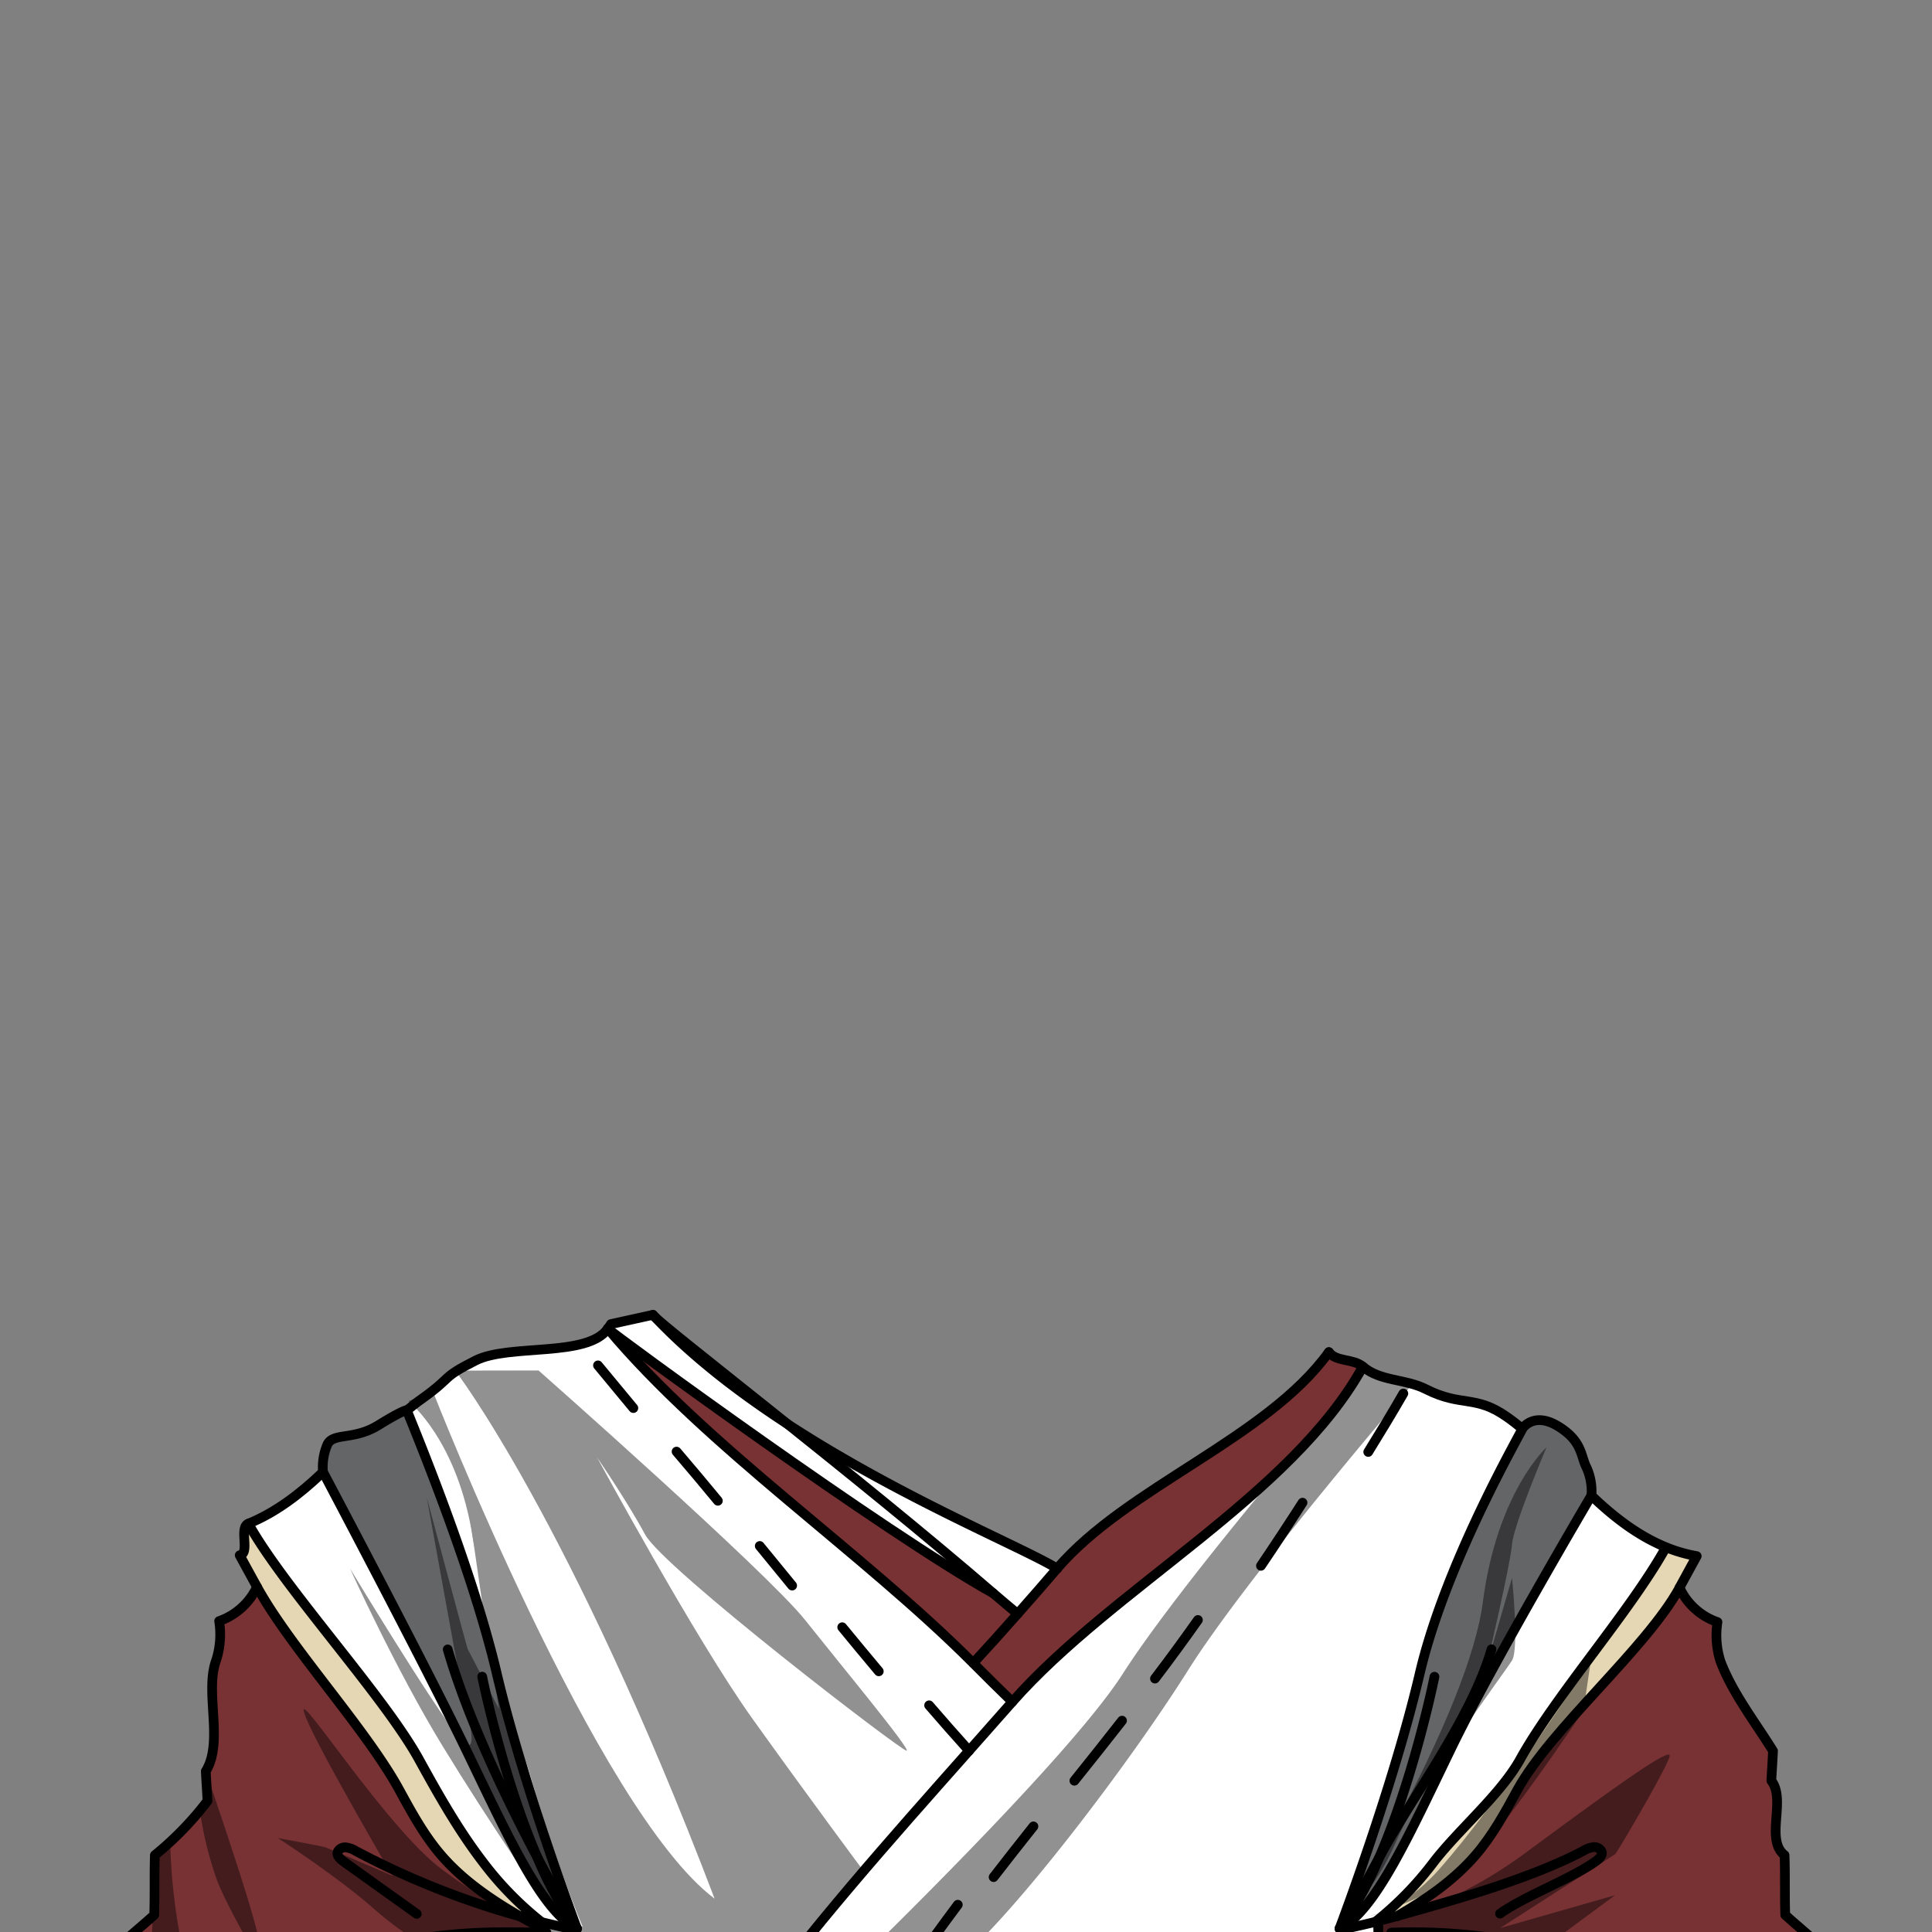 <svg xmlns="http://www.w3.org/2000/svg" viewBox="0 0 432 432">
  <rect x="0" y="0" width="432" height="432" fill="#808080" stroke="none"/>
  <defs>
    <style>.BUNTAI_PUMA_OUTFIT_PUMA_OUTFIT_10_cls-1{isolation:isolate;}.BUNTAI_PUMA_OUTFIT_PUMA_OUTFIT_10_cls-2{fill:#fff;}.BUNTAI_PUMA_OUTFIT_PUMA_OUTFIT_10_cls-3{fill:#646567;}.BUNTAI_PUMA_OUTFIT_PUMA_OUTFIT_10_cls-4{fill:#783234;}.BUNTAI_PUMA_OUTFIT_PUMA_OUTFIT_10_cls-5{fill:#e5d7b4;}.BUNTAI_PUMA_OUTFIT_PUMA_OUTFIT_10_cls-6{fill:none;stroke:#000;stroke-linecap:round;stroke-linejoin:round;stroke-width:2.17px;}.BUNTAI_PUMA_OUTFIT_PUMA_OUTFIT_10_cls-7{opacity:0.43;mix-blend-mode:multiply;}</style>
  </defs>
  <g class="BUNTAI_PUMA_OUTFIT_PUMA_OUTFIT_10_cls-1">
    <g id="outfit">
      <path class="BUNTAI_PUMA_OUTFIT_PUMA_OUTFIT_10_cls-2" d="M236.37,350.73q-4.37,5.1-8.83,10.13c-1.76-1.44-3.56-3-5.37-4.53-30-25.92-73.68-59.38-76.08-62.2C174.39,324.3,225.75,344.16,236.37,350.73Z" />
      <path class="BUNTAI_PUMA_OUTFIT_PUMA_OUTFIT_10_cls-2" d="M146.09,294.13c2.4,2.82,46.08,36.28,76.08,62.2-24.12-13.39-84.74-57.75-86.24-59.22l0,0c.24-.33.46-.67.68-1L146,294l.07.08A.19.19,0,0,1,146.09,294.13Z" />
      <path class="BUNTAI_PUMA_OUTFIT_PUMA_OUTFIT_10_cls-3" d="M354.77,328.25c-1.37-2.66-.93-6-6.41-9.33s-8,.55-8,.55h0c-.08.61-17,29.6-22.94,54.76-5.86,25-17.47,55.78-17.92,57,.33-.54,4.06-6.8,8.86-15.85a75.84,75.84,0,0,1-8.86,15.86h0v0a11.88,11.88,0,0,0,1.88-1.15c7.38-5.49,14.71-21.93,23.15-39.31,9.14-18.86,31.27-56.36,31.27-56.36A13,13,0,0,0,354.77,328.25Z" />
      <path class="BUNTAI_PUMA_OUTFIT_PUMA_OUTFIT_10_cls-3" d="M120.18,415.37c4.8,9.05,8.53,15.31,8.86,15.85-.45-1.2-12-32-17.92-57-5.9-25.16-20-58.3-20.11-58.92h0s-.89,0-6.38,3.39-10,1.61-11.37,4.26a12.91,12.91,0,0,0-1,6.18S94.88,371.93,104,390.79c8.73,18,16.26,34.92,23.9,39.83a11.62,11.62,0,0,0,1.12.63v0A75.58,75.58,0,0,1,120.18,415.37Z" />
      <path class="BUNTAI_PUMA_OUTFIT_PUMA_OUTFIT_10_cls-2" d="M372.49,346c-7.92,14.29-24.66,33.09-32.58,47.38-4.37,7.87-13.79,15.78-19.36,23a73.72,73.72,0,0,1-13.09,13.4c-1.91.47-3.84.91-5.77,1.33l-.29-1c7.38-5.49,14.71-21.93,23.15-39.31,9.14-18.86,31.27-56.36,31.27-56.36l.43.41C360.94,339.29,366.32,343.46,372.49,346Z" />
      <path class="BUNTAI_PUMA_OUTFIT_PUMA_OUTFIT_10_cls-2" d="M337,316.87c-7.09-5.06-10.21-2.22-18.13-6.23-4.78-2.41-10.21-1.71-14.16-5.06-15.91,28.85-56,49.51-78.38,74.95q-4.43-4.27-8.73-8.63c-24.67-24.81-59.45-48.22-81.7-74.79l0,0c-4.5,6.53-22.07,3.34-29.6,7.15-7.92,4-4.83,3.43-11.92,8.5-1.17.82-2.28,1.69-3.36,2.59h0c.07.62,14.21,33.76,20.11,58.92,5.87,25,17.47,55.78,17.92,57,0,0,0,0,0,0v0a11.62,11.62,0,0,1-1.12-.63l-.44.63q-3.19-.67-6.38-1.46h0q-2.41-.61-4.83-1.28c1.65.95,3.32,1.86,5,2.75h0l-.33.85-3.45,9-2.9,5.52-3,6.16H316.26L312.78,442l-4.58-3.53v-7.69l-.37-1.1-.37.1c-1.91.47-3.84.91-5.77,1.33l-.29-1a11.88,11.88,0,0,1-1.88,1.15v0h0c.45-1.2,12.06-32,17.92-57,5.9-25.16,22.86-54.15,22.94-54.76h0C339.31,318.57,338.2,317.7,337,316.87Z" />
      <path class="BUNTAI_PUMA_OUTFIT_PUMA_OUTFIT_10_cls-2" d="M127.93,430.62l-.44.63q-3.19-.67-6.38-1.46h0A73.55,73.55,0,0,1,108,416.39c-5.56-7.25-10-15.16-14.32-23C85.78,379.07,63.46,355,55.54,340.69c6.17-2.52,11.55-6.68,16.25-11.13l.42-.42h0S94.88,371.93,104,390.79C112.76,408.77,120.29,425.71,127.93,430.62Z" />
      <path class="BUNTAI_PUMA_OUTFIT_PUMA_OUTFIT_10_cls-4" d="M312.31,428.5c6.63-3.81,12.81-8.11,17.58-13.63,3.84-4.45,6.61-9.54,9.37-14.59,7.46-13.68,28.81-31.62,36.28-45.23A14.58,14.58,0,0,0,384,362.7a19.15,19.15,0,0,0,.66,8.74c2.65,7.1,7.69,13.52,11.76,20.07-.1,2.21-.27,4.46-.37,6.67,3.36,4.27-1.46,13.2,2.95,16.64.14,4.35,0,9,.16,13.37,2.77,2.5,5.53,4.77,8.3,7.28,1.52,1.37,3.72,2,5.67,2.87l2.55,14.42H316.26L312.78,442l-4.58-3.53v-7.69l-.37-1.1C309.33,429.31,310.82,428.91,312.31,428.5Z" />
      <path class="BUNTAI_PUMA_OUTFIT_PUMA_OUTFIT_10_cls-4" d="M297.14,302.34c1.58,2.2,5.46,1.42,7.6,3.24-15.91,28.85-56,49.51-78.38,74.95q-4.43-4.27-8.73-8.63,5-5.49,9.91-11,4.47-5,8.83-10.13C252,332.5,283.25,321.62,297.14,302.34Z" />
      <path class="BUNTAI_PUMA_OUTFIT_PUMA_OUTFIT_10_cls-4" d="M222.17,356.33c1.81,1.57,3.61,3.09,5.37,4.53q-4.89,5.56-9.91,11c-24.67-24.81-59.46-48.22-81.7-74.79C137.43,298.58,198.05,342.94,222.17,356.33Z" />
      <path class="BUNTAI_PUMA_OUTFIT_PUMA_OUTFIT_10_cls-4" d="M120.93,432.11l-3.45,9-2.9,5.52-3,6.16H17.7l2.8-14.42c1.93-.86,4.13-1.5,5.65-2.87,2.77-2.51,5.55-4.78,8.32-7.28.14-4.37,0-9,.15-13.37A71.26,71.26,0,0,0,46.38,402.7c-.09-2.21-.28-4.46-.37-6.67,4.07-6.55-.32-17.71,2.32-24.81a18.88,18.88,0,0,0,.66-8.74,14.78,14.78,0,0,0,8.48-7.64c7.46,13.6,24.39,31.77,31.84,45.44,2.76,5.05,5.54,10.14,9.37,14.59,4.77,5.52,11,9.82,17.57,13.62h0c1.65.95,3.32,1.86,5,2.75h0Z" />
      <path class="BUNTAI_PUMA_OUTFIT_PUMA_OUTFIT_10_cls-5" d="M372.49,346c-7.92,14.29-24.66,33.09-32.58,47.38-4.37,7.87-13.79,15.78-19.36,23a73.72,73.72,0,0,1-13.09,13.4l.37-.1c1.5-.38,3-.78,4.48-1.19,6.63-3.81,12.81-8.11,17.58-13.63,3.84-4.45,6.61-9.54,9.37-14.59,7.46-13.68,28.81-31.62,36.28-45.23h0l3.85-7.05A33.41,33.41,0,0,1,372.49,346Z" />
      <path class="BUNTAI_PUMA_OUTFIT_PUMA_OUTFIT_10_cls-5" d="M108,416.39c-5.56-7.25-10-15.16-14.32-23C85.78,379.07,63.46,355,55.54,340.69c-2.2.9.46,6.66-1.94,7.07q1.92,3.54,3.87,7.07h0c7.46,13.6,24.39,31.77,31.84,45.44,2.76,5.05,5.54,10.14,9.37,14.59,4.77,5.52,11,9.82,17.57,13.62h0q2.42.66,4.83,1.28A73.55,73.55,0,0,1,108,416.39Z" />
      <polyline class="BUNTAI_PUMA_OUTFIT_PUMA_OUTFIT_10_cls-6" points="308.2 430.79 308.2 438.48 312.78 442.01 316.26 452.76" />
      <polyline class="BUNTAI_PUMA_OUTFIT_PUMA_OUTFIT_10_cls-6" points="121.26 431.26 120.93 432.11 117.48 441.08 114.58 446.6 111.58 452.76" />
      <path class="BUNTAI_PUMA_OUTFIT_PUMA_OUTFIT_10_cls-6" d="M165.69,452.76c15.45-21.31,33.26-41.3,51-61.3,3.23-3.65,6.46-7.28,9.67-10.93,22.41-25.44,62.47-46.1,78.38-74.95" />
      <path class="BUNTAI_PUMA_OUTFIT_PUMA_OUTFIT_10_cls-6" d="M135.93,297.11c22.24,26.57,57,50,81.7,74.79q4.31,4.35,8.73,8.63" />
      <path class="BUNTAI_PUMA_OUTFIT_PUMA_OUTFIT_10_cls-6" d="M297.14,302.34c1.58,2.2,5.46,1.42,7.6,3.24,3.95,3.35,9.38,2.65,14.16,5.07,7.92,4,11,1.16,18.13,6.23,1.17.82,2.28,1.69,3.36,2.59" />
      <path class="BUNTAI_PUMA_OUTFIT_PUMA_OUTFIT_10_cls-6" d="M307.46,429.79a73.72,73.72,0,0,0,13.09-13.4c5.57-7.25,15-15.16,19.36-23,7.92-14.29,24.66-33.09,32.58-47.38" />
      <path class="BUNTAI_PUMA_OUTFIT_PUMA_OUTFIT_10_cls-6" d="M375.54,355l3.85-7.05a33.41,33.41,0,0,1-6.9-2c-6.17-2.52-11.55-6.69-16.24-11.14l-.43-.41" />
      <path class="BUNTAI_PUMA_OUTFIT_PUMA_OUTFIT_10_cls-6" d="M312.31,428.5c6.63-3.81,12.81-8.11,17.58-13.63,3.84-4.45,6.61-9.54,9.37-14.59,7.46-13.68,28.81-31.62,36.28-45.23" />
      <path class="BUNTAI_PUMA_OUTFIT_PUMA_OUTFIT_10_cls-6" d="M57.47,354.84A14.78,14.78,0,0,1,49,362.48a18.88,18.88,0,0,1-.66,8.74c-2.64,7.1,1.75,18.26-2.32,24.81.09,2.21.28,4.46.37,6.67a71.26,71.26,0,0,1-11.76,12.12c-.14,4.35,0,9-.15,13.37-2.77,2.5-5.55,4.77-8.32,7.28-1.52,1.37-3.72,2-5.65,2.87l-2.8,14.42h398l-2.55-14.42c-1.95-.86-4.15-1.5-5.67-2.87-2.77-2.51-5.53-4.78-8.3-7.28-.15-4.37,0-9-.16-13.37-4.41-3.44.41-12.37-2.95-16.64.1-2.21.27-4.46.37-6.67-4.07-6.55-9.11-13-11.76-20.07a19.15,19.15,0,0,1-.66-8.74,14.58,14.58,0,0,1-8.46-7.65h0" />
      <path class="BUNTAI_PUMA_OUTFIT_PUMA_OUTFIT_10_cls-6" d="M335.41,427.89c5.44-3.89,15.92-7.78,21.36-11.67.77-.56,1.64-1.34,1.36-2.19a1.8,1.8,0,0,0-1.88-1,5.58,5.58,0,0,0-2.17.8c-11.54,6.14-28.94,11.06-41.77,14.63-1.49.41-3,.81-4.48,1.19l-.37.1c-1.91.47-3.84.91-5.77,1.33-.21.05-.4.1-.6.13" />
      <path class="BUNTAI_PUMA_OUTFIT_PUMA_OUTFIT_10_cls-6" d="M311.1,432.14A126.15,126.15,0,0,1,343,435" />
      <path class="BUNTAI_PUMA_OUTFIT_PUMA_OUTFIT_10_cls-6" d="M115,432.07A125.68,125.68,0,0,0,90.26,435" />
      <path class="BUNTAI_PUMA_OUTFIT_PUMA_OUTFIT_10_cls-6" d="M122.2,432.14c-.42,0-.84,0-1.27,0q-3-.11-5.92,0" />
      <path class="BUNTAI_PUMA_OUTFIT_PUMA_OUTFIT_10_cls-6" d="M299.53,431.22c.45-1.2,12.06-32,17.92-57,5.9-25.16,22.86-54.15,22.94-54.76h0s2.49-3.91,8-.55,5,6.67,6.41,9.33a13,13,0,0,1,1.05,6.18" />
      <path class="BUNTAI_PUMA_OUTFIT_PUMA_OUTFIT_10_cls-6" d="M333.51,368.78c-4.5,15.64-18.39,33.87-25.12,46.59-4.8,9.05-8.53,15.31-8.86,15.85h0" />
      <path class="BUNTAI_PUMA_OUTFIT_PUMA_OUTFIT_10_cls-6" d="M355.82,334.43s-22.13,37.5-31.27,56.36c-8.44,17.38-15.77,33.82-23.15,39.31a11.88,11.88,0,0,1-1.88,1.15v0h0a75.84,75.84,0,0,0,8.86-15.86c7.94-18.36,12.37-40.47,12.37-40.47" />
      <path class="BUNTAI_PUMA_OUTFIT_PUMA_OUTFIT_10_cls-6" d="M146,294l-9.39,2.07c-.22.35-.44.69-.68,1-4.5,6.53-22.07,3.34-29.6,7.15-7.92,4-4.83,3.43-11.92,8.5-1.17.82-2.28,1.69-3.36,2.59" />
      <path class="BUNTAI_PUMA_OUTFIT_PUMA_OUTFIT_10_cls-6" d="M227.54,360.86c-1.76-1.44-3.56-3-5.37-4.53-30-25.92-73.68-59.38-76.08-62.2" />
      <path class="BUNTAI_PUMA_OUTFIT_PUMA_OUTFIT_10_cls-6" d="M55.54,340.69c6.17-2.52,11.55-6.68,16.25-11.13l.42-.42" />
      <path class="BUNTAI_PUMA_OUTFIT_PUMA_OUTFIT_10_cls-6" d="M116.26,428.5c1.65.95,3.32,1.86,5,2.75h0" />
      <path class="BUNTAI_PUMA_OUTFIT_PUMA_OUTFIT_10_cls-6" d="M121.09,429.78A73.55,73.55,0,0,1,108,416.39c-5.56-7.25-10-15.16-14.32-23C85.78,379.07,63.46,355,55.54,340.69c-2.2.9.46,6.66-1.94,7.07q1.92,3.54,3.87,7.07h0c7.46,13.6,24.39,31.77,31.84,45.44,2.76,5.05,5.54,10.14,9.37,14.59,4.77,5.52,11,9.82,17.57,13.62" />
      <path class="BUNTAI_PUMA_OUTFIT_PUMA_OUTFIT_10_cls-6" d="M127.49,431.25q-3.19-.67-6.38-1.46h0q-2.41-.61-4.83-1.28h0a182.05,182.05,0,0,1-36.72-14.62,5.59,5.59,0,0,0-2.16-.8,1.81,1.81,0,0,0-1.89,1c-.28.85.59,1.63,1.37,2.19l16.31,11.67" />
      <path class="BUNTAI_PUMA_OUTFIT_PUMA_OUTFIT_10_cls-6" d="M117.48,432.14l-2.47-.07h0A125.71,125.71,0,0,0,85.54,435" />
      <path class="BUNTAI_PUMA_OUTFIT_PUMA_OUTFIT_10_cls-6" d="M129,431.22c-.45-1.2-12-32-17.92-57-5.9-25.16-20-58.3-20.11-58.92h0s-.89,0-6.38,3.39-10,1.61-11.37,4.26a12.91,12.91,0,0,0-1,6.18S94.88,371.93,104,390.79c8.73,18,16.26,34.92,23.9,39.83" />
      <path class="BUNTAI_PUMA_OUTFIT_PUMA_OUTFIT_10_cls-6" d="M127.93,430.62a11.62,11.62,0,0,0,1.12.63v0s0,0,0,0c-.33-.54-4.06-6.8-8.86-15.85-6.73-12.72-15.58-30.95-20.08-46.59" />
      <path class="BUNTAI_PUMA_OUTFIT_PUMA_OUTFIT_10_cls-6" d="M107.82,374.9s4.42,22.11,12.36,40.47A75.58,75.58,0,0,0,129,431.23" />
      <path class="BUNTAI_PUMA_OUTFIT_PUMA_OUTFIT_10_cls-6" d="M297.14,302.34c-13.89,19.28-45.16,30.16-60.77,48.39q-4.37,5.1-8.83,10.13-4.89,5.56-9.91,11" />
      <path class="BUNTAI_PUMA_OUTFIT_PUMA_OUTFIT_10_cls-6" d="M146,294l.07.08a.19.19,0,0,1,.06.07c28.3,30.17,79.66,50,90.28,56.6" />
      <path class="BUNTAI_PUMA_OUTFIT_PUMA_OUTFIT_10_cls-6" d="M135.89,297.07l0,0c1.5,1.47,62.12,45.83,86.24,59.22" />
      <path class="BUNTAI_PUMA_OUTFIT_PUMA_OUTFIT_10_cls-6" d="M214.17,425.9c-3.44,4.61-6.83,9.26-10.12,14" />
      <path class="BUNTAI_PUMA_OUTFIT_PUMA_OUTFIT_10_cls-6" d="M231.08,408.38q-4.5,5.65-8.91,11.35" />
      <path class="BUNTAI_PUMA_OUTFIT_PUMA_OUTFIT_10_cls-6" d="M250.89,384.74c-3.52,4.5-7.09,9-10.66,13.44" />
      <path class="BUNTAI_PUMA_OUTFIT_PUMA_OUTFIT_10_cls-6" d="M267.86,362.23q-4.68,6.63-9.61,13.11" />
      <path class="BUNTAI_PUMA_OUTFIT_PUMA_OUTFIT_10_cls-6" d="M291.25,336q-4.56,7.11-9.3,14.12" />
      <path class="BUNTAI_PUMA_OUTFIT_PUMA_OUTFIT_10_cls-6" d="M313.79,311.59c-2.53,4.39-5.17,8.74-7.85,13.07" />
      <path class="BUNTAI_PUMA_OUTFIT_PUMA_OUTFIT_10_cls-6" d="M207.75,381.31q4.41,5.12,8.94,10.15" />
      <path class="BUNTAI_PUMA_OUTFIT_PUMA_OUTFIT_10_cls-6" d="M188.32,363.85q4.06,4.95,8.18,9.86" />
      <path class="BUNTAI_PUMA_OUTFIT_PUMA_OUTFIT_10_cls-6" d="M169.88,345.68q3.63,4.43,7.25,8.86" />
      <path class="BUNTAI_PUMA_OUTFIT_PUMA_OUTFIT_10_cls-6" d="M151.28,324.58q4.66,5.44,9.24,11" />
      <path class="BUNTAI_PUMA_OUTFIT_PUMA_OUTFIT_10_cls-6" d="M133.71,305.3l7.91,9.55" />
      <g class="BUNTAI_PUMA_OUTFIT_PUMA_OUTFIT_10_cls-7">
        <path d="M301.09,427s27.31-44.32,30.49-68.83,14.23-34.55,14.23-34.55-7.37,17.32-7.72,21.73-5.57,26.71-5.57,26.71l5.57-19.23s1.64,15.78,0,18.45-20.24,27.45-25.86,40.36S301.09,427,301.09,427Z" />
        <path d="M306.8,429.79s15.07-1.28,34.49-15.62,32.43-23.72,32.06-21.51-11.83,21.73-12.2,21.95-25.71,16.51-25.71,16.51l25.71-7.35-16,11.8A35,35,0,0,1,333.7,437c-7.22-.11-15.32,0-15.32,0l15.69,16.32-17.81-.57-5.16-12L308.2,439Z" />
        <path d="M120.42,306.44s51,45,59.56,55.75,23.73,29.06,22.74,29.27-54.43-40.83-58.47-48.33-10.72-17.21-10.72-17.21,22,40.6,34.62,58.25S193.56,419,193.56,419l-27.33,33-54.65,1.32,10.62-22.21,8.06-.33S115.83,397.31,105.73,344c-3.36-22-14.39-30.7-14.39-30.7l5.45-2.19s36.61,93.67,63,113.44c-32.25-84.7-58-118.08-58-118.08Z" />
        <path d="M316.1,309.18s-37.19,43.24-50.38,64.19-38.62,54.34-51.43,65.11a75,75,0,0,1-26.38,14.28l-11.17.57s60.19-57,74.33-79.09,53.67-67.44,53.67-67.44Z" />
        <path d="M34.62,414.82,34,432.14S42.54,448,46.46,452c-8.21-15.31-8.41-40.13-8.41-40.13Z" />
        <path d="M46,396l.23.67c1.31,3.87,8,23.46,10.31,31.8,2.61,9.28,3.36,13.51,3.36,13.51s-8.4-14.16-11.21-21.11a79.42,79.42,0,0,1-4-16.08L47,403.07Z" />
        <path d="M125.28,429.88c-2.43-2.53-15.9-22.4-26.35-39.51s-20.66-39.64-20.66-39.64,18.5,30.62,24.35,37.74.8-9.65.8-9.65l-8-44s9,33.6,9.16,33.92,7,13.4,7,13.4l-3.48-21.87-3.93-27.15s16.14,77.54,21.14,87.77S129,431.22,129,431.22Z" />
        <path d="M119.53,430.32s-8.28-3.13-20.6-12.23-32.11-40.21-31-35.41,19.8,36.73,19.8,36.73-14.2-6.07-14.94-6.34S62.15,411,62.15,411s13.19,8.53,21.29,15.67S97.07,436,97.07,436l-1.12,5-3.89,11.84,19.52.57Z" />
        <path d="M321.56,418.25c13.88-15.52,34.17-47,34.17-47l-1.67,11.25S333.87,413,325.61,419.2s-19.55,9.3-19.55,9.3S313.62,427.13,321.56,418.25Z" />
      </g>
    </g>
  </g>
</svg>
